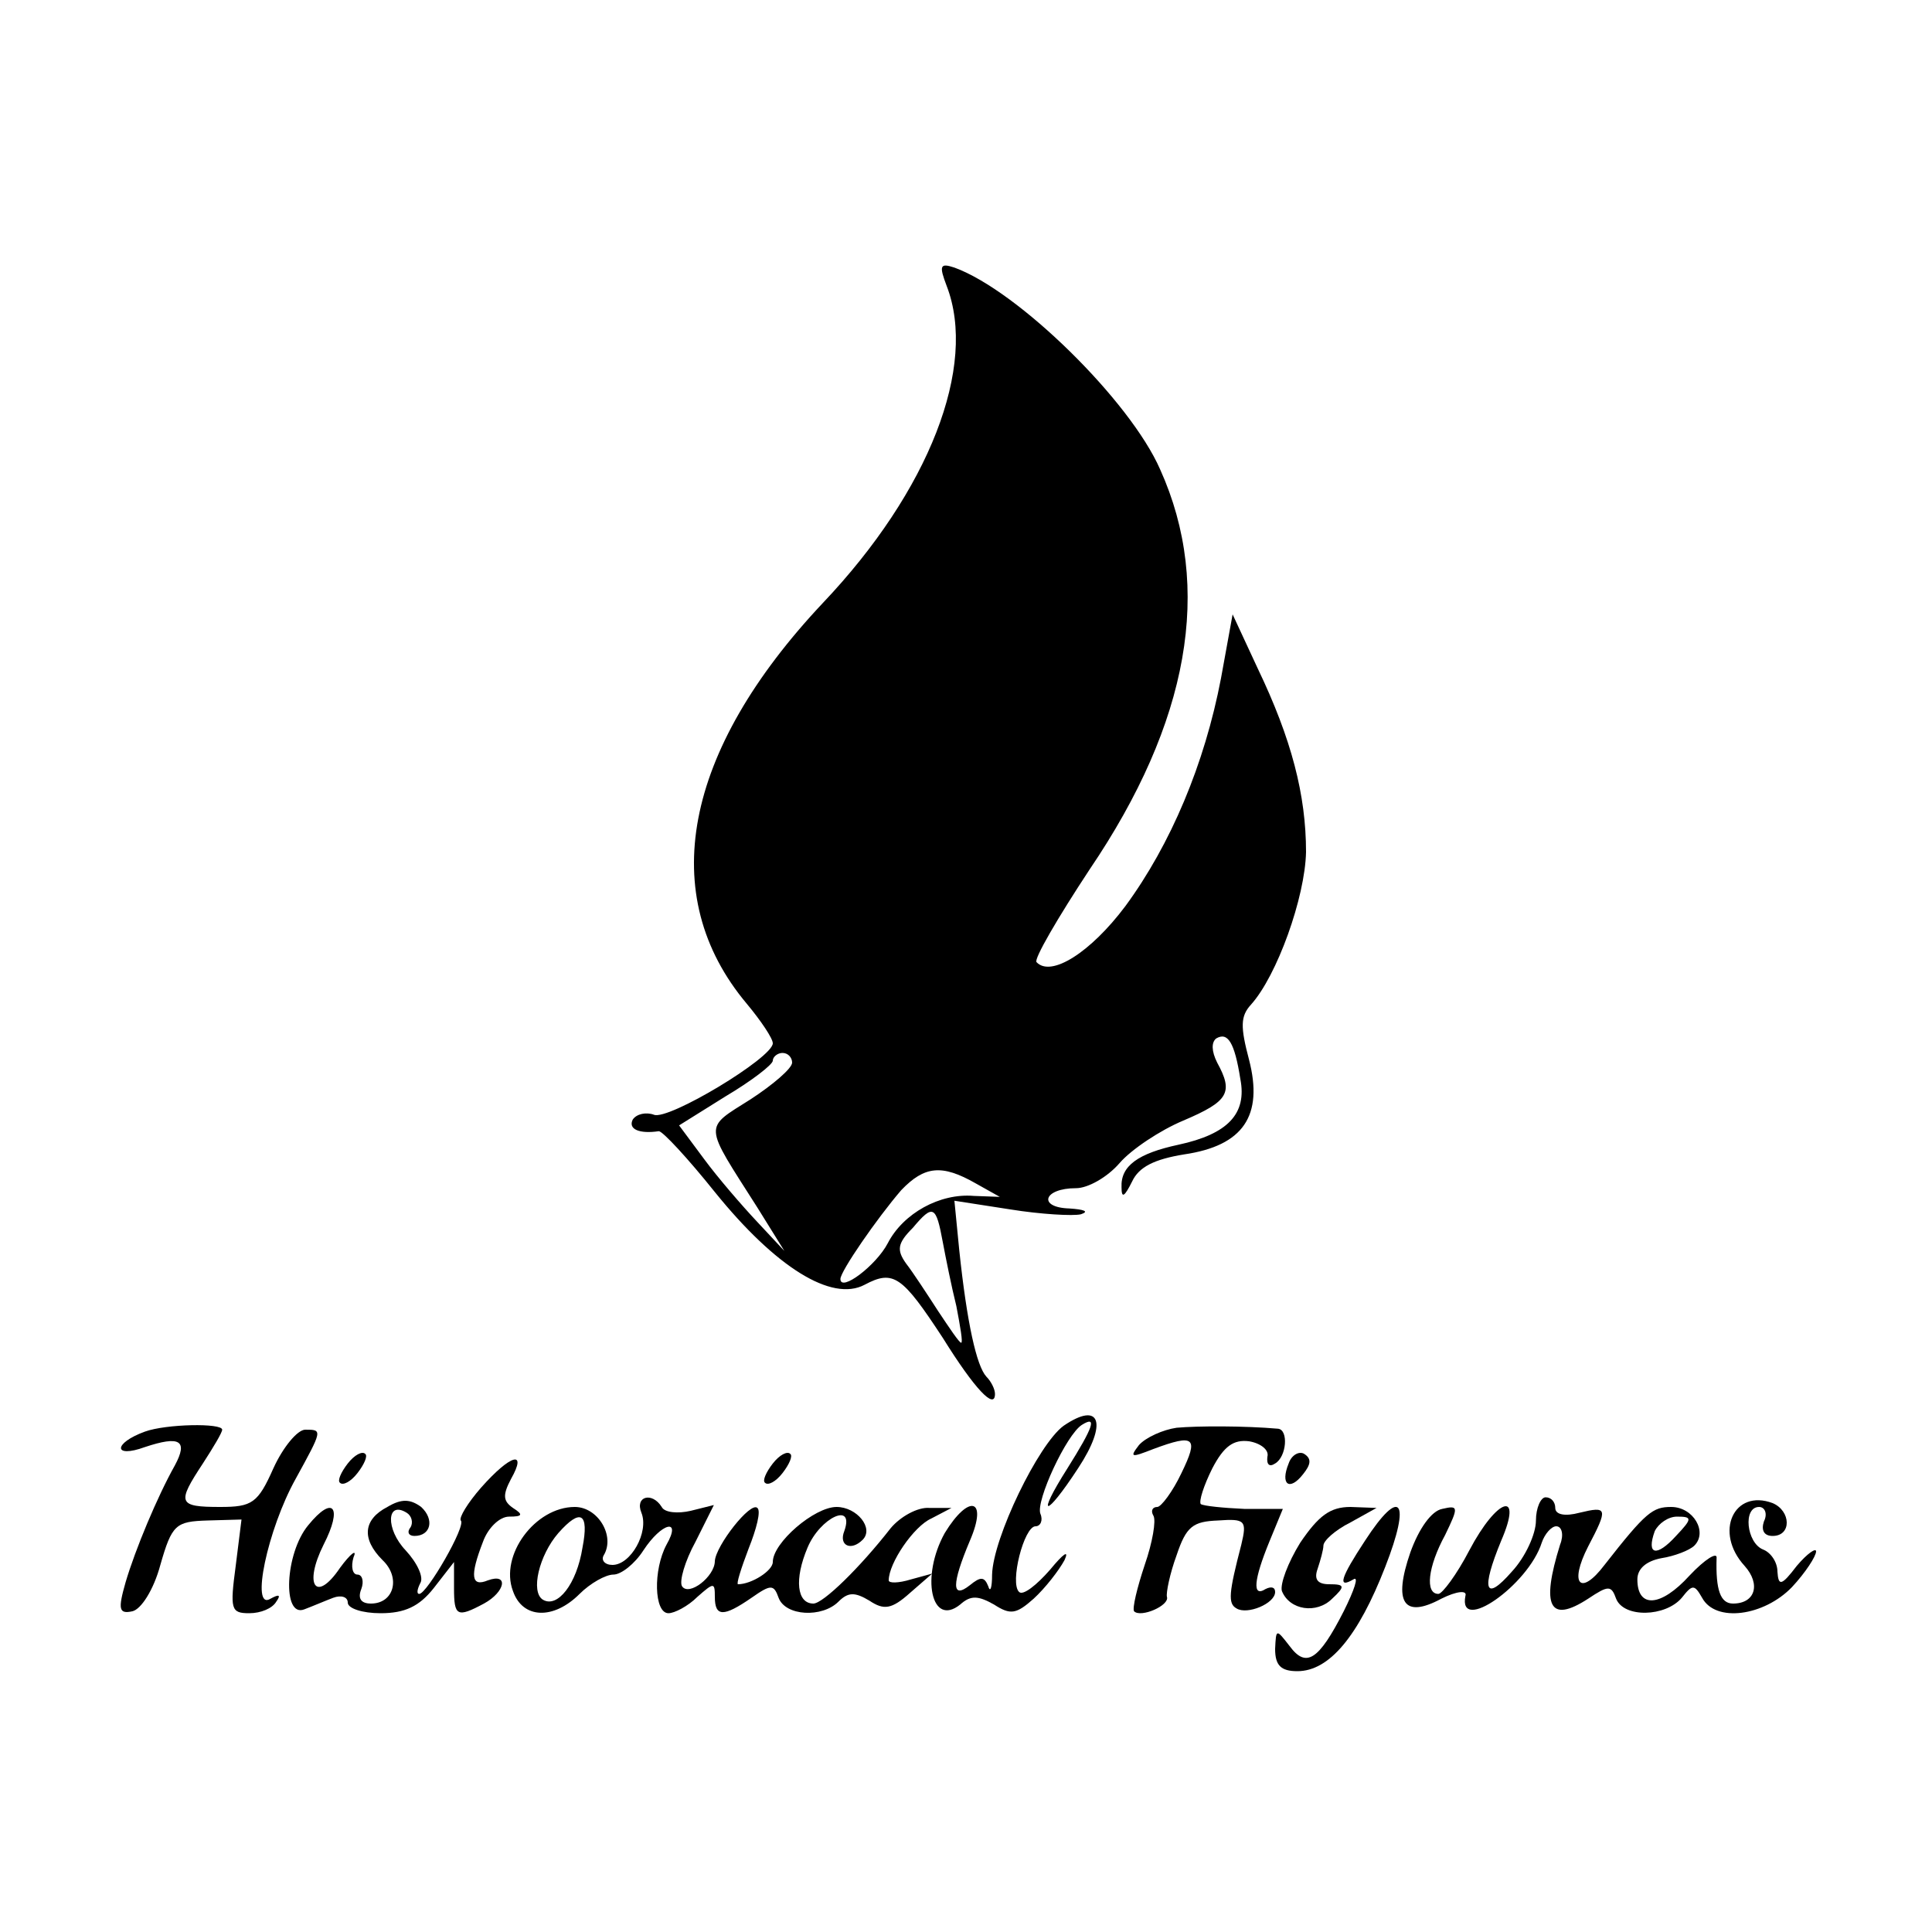 <?xml version="1.0" standalone="no"?>
<!DOCTYPE svg PUBLIC "-//W3C//DTD SVG 20010904//EN"
 "http://www.w3.org/TR/2001/REC-SVG-20010904/DTD/svg10.dtd">
<svg version="1.0" xmlns="http://www.w3.org/2000/svg"
 width="200pt" height="200pt" viewBox="0 0 200 200"
 preserveAspectRatio="xMidYMid meet">
<g transform="translate(0,200) scale(0.1,-0.1)"
fill="#000000" stroke="none">
<path d="M980 1704 c32 -83 -18 -212 -128 -328 -145 -154 -173 -303 -79 -415
15 -18 27 -36 27 -41 0 -15 -108 -80 -123 -74 -8 3 -18 1 -22 -5 -5 -10 7 -15
27 -12 4 0 30 -28 58 -63 63 -78 121 -114 155 -96 30 16 39 9 81 -55 33 -53
54 -75 54 -58 0 5 -4 13 -9 18 -10 11 -20 55 -28 131 l-5 51 58 -9 c31 -5 65
-7 73 -5 9 3 3 5 -12 6 -33 1 -27 21 7 21 12 0 32 11 45 26 12 14 42 34 66 44
47 20 52 29 35 60 -6 12 -6 21 -1 25 12 7 19 -4 25 -42 7 -36 -13 -57 -64 -68
-42 -9 -60 -22 -59 -44 0 -12 3 -10 11 6 7 15 23 23 54 28 61 9 82 40 67 98
-9 34 -9 45 2 57 27 30 56 111 57 158 0 59 -15 117 -50 190 l-26 56 -12 -66
c-17 -89 -52 -172 -99 -236 -36 -48 -77 -74 -92 -58 -3 3 22 46 55 96 103 152
128 292 73 414 -31 71 -147 185 -213 209 -15 5 -16 2 -8 -19z m-160 -804 c0
-6 -20 -23 -43 -38 -49 -31 -49 -24 7 -112 l28 -45 -28 30 c-16 17 -41 46 -55
65 l-26 35 48 30 c27 16 49 33 49 37 0 4 5 8 10 8 6 0 10 -5 10 -10z m190
-125 l25 -14 -27 1 c-35 3 -73 -18 -89 -49 -12 -23 -49 -51 -49 -37 0 8 38 63
63 92 24 25 42 27 77 7z m-34 -61 c3 -16 9 -46 14 -66 4 -21 7 -38 5 -38 -2 0
-12 15 -24 33 -11 17 -26 40 -33 49 -10 14 -9 21 7 37 21 25 24 23 31 -15z"/>
<path d="M1101 524 c-26 -19 -73 -116 -74 -154 0 -14 -2 -19 -4 -12 -4 10 -8
10 -19 1 -19 -15 -19 1 0 46 19 44 -1 49 -26 8 -25 -45 -14 -98 16 -74 11 10
19 9 35 0 17 -11 23 -10 41 6 12 11 26 29 32 40 5 11 -1 7 -15 -10 -14 -16
-28 -27 -32 -23 -10 9 5 68 17 68 5 0 8 6 5 13 -5 13 27 82 43 92 16 10 12 -2
-15 -45 -33 -52 -23 -52 11 0 31 47 23 70 -15 44z"/>
<path d="M150 518 c-33 -12 -33 -28 0 -16 36 12 45 7 31 -19 -18 -32 -41 -87
-51 -121 -8 -28 -7 -33 7 -30 9 2 22 22 29 48 12 42 16 45 49 46 l35 1 -6 -48
c-6 -45 -5 -49 14 -49 12 0 24 5 28 12 5 7 3 8 -6 3 -21 -13 -3 72 26 124 28
51 28 51 10 51 -8 0 -23 -18 -33 -40 -16 -36 -22 -40 -55 -40 -44 0 -45 4 -18
45 11 17 20 32 20 35 0 7 -58 6 -80 -2z"/>
<path d="M1218 522 c-14 -2 -32 -10 -39 -18 -10 -13 -8 -13 15 -4 43 16 47 12
29 -25 -9 -19 -21 -35 -25 -35 -5 0 -7 -4 -4 -9 3 -5 -1 -28 -9 -51 -8 -24
-13 -45 -11 -48 7 -7 37 6 34 15 -1 4 3 24 10 43 10 30 17 35 43 36 28 2 30 0
24 -25 -13 -50 -14 -61 -5 -66 11 -7 40 5 40 17 0 5 -4 6 -10 3 -14 -9 -12 10
4 49 l14 34 -40 0 c-22 1 -42 3 -45 5 -2 3 3 19 12 37 12 23 22 30 38 28 12
-2 21 -9 19 -16 -1 -8 2 -11 8 -7 12 7 14 35 3 36 -34 3 -83 3 -105 1z"/>
<path d="M360 485 c-7 -9 -11 -18 -8 -20 3 -3 11 1 18 10 7 9 11 18 8 20 -3 3
-11 -1 -18 -10z"/>
<path d="M800 485 c-7 -9 -11 -18 -8 -20 3 -3 11 1 18 10 7 9 11 18 8 20 -3 3
-11 -1 -18 -10z"/>
<path d="M1334 485 c-9 -22 1 -29 15 -11 8 10 9 16 1 21 -5 3 -13 -1 -16 -10z"/>
<path d="M498 460 c-14 -16 -23 -31 -21 -34 6 -5 -35 -76 -43 -76 -3 0 -2 5 1
11 4 6 -3 21 -15 34 -21 22 -20 52 1 39 5 -3 7 -10 4 -15 -4 -5 -2 -9 4 -9 17
0 21 17 7 30 -11 8 -20 9 -35 0 -25 -13 -27 -33 -5 -55 19 -18 12 -45 -12 -45
-10 0 -14 5 -10 15 3 8 1 15 -4 15 -5 0 -7 8 -4 18 4 9 -3 4 -14 -11 -25 -37
-38 -18 -17 24 20 39 10 52 -16 20 -24 -29 -27 -96 -4 -87 8 3 22 9 30 12 8 3
15 1 15 -5 0 -6 15 -11 34 -11 25 0 40 7 55 26 l21 27 0 -27 c0 -29 3 -31 31
-16 22 12 26 32 4 24 -17 -7 -19 4 -5 40 5 14 17 26 27 26 14 0 15 2 4 9 -10
7 -11 13 -2 30 17 30 0 26 -31 -9z"/>
<path d="M664 434 c8 -20 -11 -54 -30 -54 -8 0 -12 5 -9 10 12 20 -6 50 -30
50 -41 0 -78 -50 -64 -87 10 -29 42 -30 69 -3 11 11 27 20 35 20 8 0 22 11 31
25 19 29 40 34 24 6 -14 -26 -13 -71 2 -71 6 0 20 7 30 17 17 15 18 15 18 0 0
-21 9 -21 38 -1 20 14 23 14 28 0 7 -19 45 -21 62 -4 10 10 17 10 32 1 15 -10
23 -9 42 8 l23 20 -22 -6 c-13 -4 -23 -4 -23 -1 0 18 26 56 44 64 l21 11 -23
0 c-12 1 -30 -9 -40 -21 -32 -41 -70 -78 -80 -78 -17 0 -20 25 -6 58 13 31 49
48 38 17 -6 -15 7 -21 19 -9 12 12 -6 34 -27 34 -23 0 -66 -37 -66 -57 0 -9
-22 -23 -36 -23 -2 0 3 16 11 37 8 20 13 39 9 42 -7 7 -43 -39 -44 -55 0 -16
-27 -37 -34 -26 -3 5 3 26 14 46 l19 38 -24 -6 c-13 -3 -27 -2 -30 4 -10 16
-28 11 -21 -6z m-61 -36 c-6 -38 -26 -63 -41 -54 -13 8 -4 46 16 69 23 26 32
21 25 -15z"/>
<path d="M1590 426 c0 -14 -11 -38 -25 -53 -28 -32 -32 -19 -11 32 23 53 -4
45 -33 -10 -13 -25 -28 -45 -32 -45 -14 0 -11 28 7 61 14 29 14 31 -3 27 -11
-2 -24 -20 -33 -45 -18 -52 -7 -69 32 -48 16 8 27 9 25 3 -8 -40 65 11 79 55
3 9 10 17 15 17 6 0 8 -9 4 -19 -20 -64 -11 -82 29 -56 21 14 24 14 29 0 8
-20 51 -19 68 1 11 14 13 14 21 0 14 -26 64 -19 93 11 14 15 25 32 25 37 0 4
-9 -2 -20 -15 -16 -21 -19 -21 -20 -6 0 10 -7 20 -15 23 -17 7 -21 44 -4 44 6
0 9 -7 5 -15 -3 -9 0 -15 9 -15 20 0 19 26 0 34 -40 15 -61 -30 -29 -65 17
-19 11 -39 -12 -39 -13 0 -18 14 -17 47 1 7 -12 -1 -28 -18 -30 -33 -54 -34
-54 -4 0 11 9 19 25 22 13 2 29 8 34 13 14 14 -1 40 -24 40 -19 0 -26 -5 -69
-60 -25 -33 -37 -20 -17 19 21 40 20 42 -9 35 -15 -4 -25 -2 -25 5 0 6 -4 11
-10 11 -5 0 -10 -11 -10 -24z m145 -16 c-20 -22 -31 -20 -22 5 4 8 14 15 23
15 16 0 16 -2 -1 -20z"/>
<path d="M1346 403 c-13 -21 -21 -43 -19 -50 8 -20 36 -24 52 -8 14 13 13 15
-3 15 -12 0 -16 5 -12 16 3 9 6 20 6 24 0 5 12 16 28 24 l27 15 -27 1 c-21 0
-33 -9 -52 -37z"/>
<path d="M1413 405 c-25 -38 -29 -50 -12 -40 6 4 1 -11 -10 -33 -26 -51 -39
-59 -56 -36 -14 18 -14 18 -15 -3 0 -17 6 -23 23 -23 33 0 63 36 91 108 27 69
16 84 -21 27z"/>
</g>
</svg>
